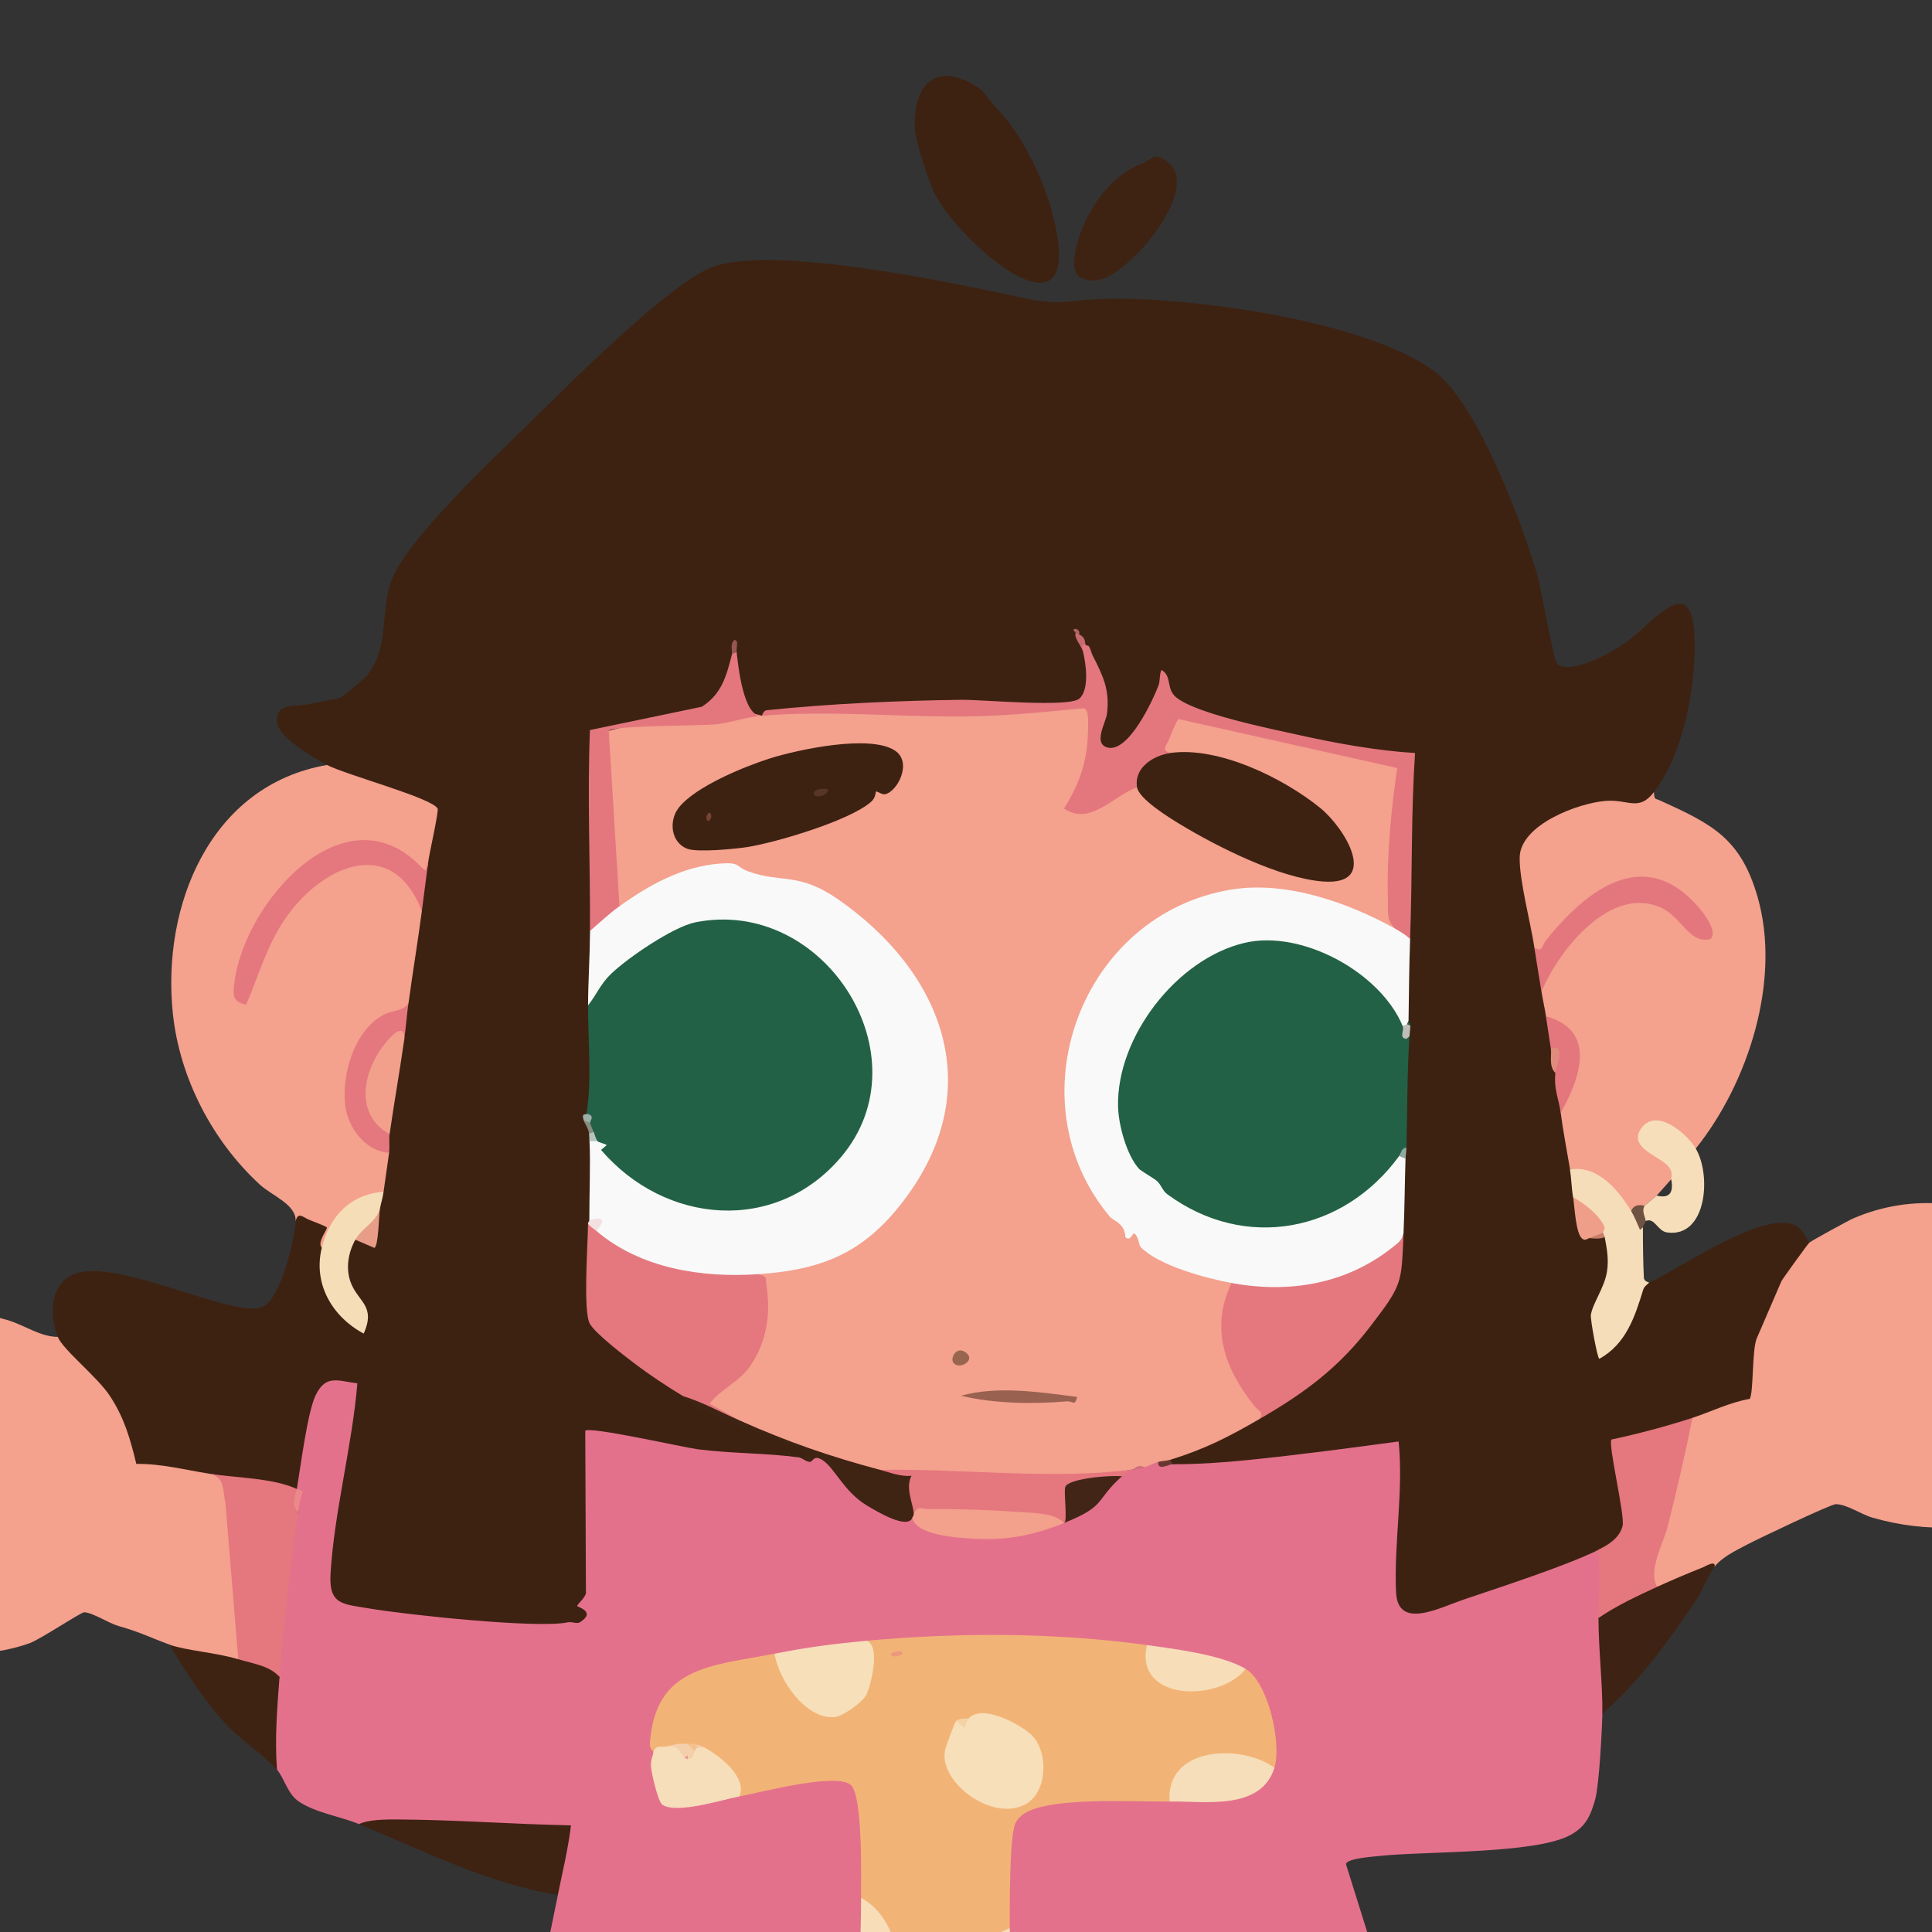 <svg xmlns="http://www.w3.org/2000/svg" version="1.1" xmlns:xlink="http://www.w3.org/1999/xlink" width="408.28" height="408.28"><rect width="100%" height="100%" fill="#333333" stroke="none"/><svg id="SvgjsSvg1005" data-name="Capa 2" xmlns="http://www.w3.org/2000/svg" xmlns:xlink="http://www.w3.org/1999/xlink" viewBox="0 0 408.28 408.28">
  <defs>
    <style>
      .cls-1 {
        fill: #99614f;
      }

      .cls-2 {
        fill: #b7c4be;
      }

      .cls-3 {
        fill: #226145;
      }

      .cls-4 {
        fill: #898d81;
      }

      .cls-5 {
        fill: #f7deb9;
      }

      .cls-6 {
        fill: #6f5241;
      }

      .cls-7 {
        fill: #f6deba;
      }

      .cls-8 {
        fill: #ce6f77;
      }

      .cls-9 {
        fill: #e3777d;
      }

      .cls-10 {
        fill: #f4a18d;
      }

      .cls-11 {
        fill: #e4777e;
      }

      .cls-12 {
        fill: #3d2212;
      }

      .cls-13 {
        fill: #9eafa8;
      }

      .cls-14 {
        fill: none;
      }

      .cls-15 {
        fill: #422516;
      }

      .cls-16 {
        fill: #f9f9f9;
      }

      .cls-17 {
        fill: #bfbeb7;
      }

      .cls-18 {
        fill: #3e2213;
      }

      .cls-19 {
        fill: #91aa9e;
      }

      .cls-20 {
        fill: #f5ddb8;
      }

      .cls-21 {
        fill: #583524;
      }

      .cls-22 {
        fill: #f2a08c;
      }

      .cls-23 {
        fill: #c87d69;
      }

      .cls-24 {
        fill: #f7deba;
      }

      .cls-25 {
        fill: #f2c18d;
      }

      .cls-26 {
        fill: #f3e1e2;
      }

      .cls-27 {
        fill: #98654f;
      }

      .cls-28 {
        fill: #774332;
      }

      .cls-29 {
        fill: #f2b476;
      }

      .cls-30 {
        fill: #e99299;
      }

      .cls-31 {
        fill: #f5d2a6;
      }

      .cls-32 {
        fill: #e4787e;
      }

      .cls-33 {
        fill: #eb898a;
      }

      .cls-34 {
        fill: #ab6264;
      }

      .cls-35 {
        fill: #f3a08c;
      }

      .cls-36 {
        fill: #975653;
      }

      .cls-37 {
        fill: #f7dfba;
      }

      .cls-38 {
        fill: #3e2313;
      }

      .cls-39 {
        fill: #e4718c;
      }

      .cls-40 {
        fill: #e08c7c;
      }

      .cls-41 {
        fill: #3e2212;
      }

      .cls-42 {
        fill: #ef9e89;
      }

      .cls-43 {
        fill: #e5777e;
      }

      .cls-44 {
        fill: #e89d88;
      }

      .cls-45 {
        fill: #c76a6d;
      }

      .cls-46 {
        fill: #f4cfac;
      }

      .cls-47 {
        fill: #3f2313;
      }

      .cls-48 {
        fill: #f5ddb9;
      }

      .cls-49 {
        clip-path: url(#clippath);
      }

      .cls-50 {
        fill: #683830;
      }

      .cls-51 {
        fill: #ec987f;
      }
    </style>
    <clipPath id="SvgjsClipPath1004">
      <circle class="cls-14" cx="204.14" cy="204.14" r="204.14"></circle>
    </clipPath>
  </defs>
  <g id="SvgjsG1003" data-name="Capa 1">
    <g class="cls-49">
      <g>
        <path class="cls-12" d="M69.1,161.66c-2.81-1.44-10.1-5.81-10.53-8.86-.64-4.54,4.03-3.32,7.32-4.11,1.24-.3,5.62-1.08,5.91-1.19.6-.23,5.48-4.29,6.04-5.07,4.51-6.33,2.47-13.13,4.88-19.76,3.11-8.57,21.79-26.02,29.06-33.16,7.84-7.7,29.72-29.75,38.76-33.08,12.9-4.76,50.78,3.31,65,6.39,9.14,1.98,9.4.56,17.89.33,18.06-.49,56.02,4.66,70.13,15.65,2.9,2.26,6.04,6.97,7.88,10.2,5.01,8.8,10.47,22.42,13.4,32.42.85,2.9,3.5,18.41,4.29,18.97,3.08,2.19,11.49-2.55,14.26-4.48,6.1-4.25,14.6-16.4,14.74.03.09,9.9-2.51,23.59-8.62,31.46.92,2.9-1.93,3.83-4.54,3.81-9.3-1.85-26.24,3.54-21.78,15.81l2.22,11.36c.06.86-.37,1.47-1.17,1.82,2.66,2.8,2.51,5.83,1.51,9.39,2.27,1.08,2.75,3.39.95,5.18,1.76,2.03,2.12,4.35,1.04,6.8.86,1.01,1.18,2.73.95,5.18,2.57,1.38,1.71,5.8,1.13,8.43,2.62,2.94,3.62,8.38,1.98,11.98,2.31.34,2.62,4.81.66,5.85l1.74,2.33c.09,2.93.65,5.03,1.69,6.3,1.22-.38,2.31-.45,3.26-.18,3.2,1.05,2.09,6.69,1.41,9.52-1.81,2.92-4.31,10.7-1.82,13.57,1.76,2.04,7.59-12.64,8.08-13.9l1.7.41c6.62-3.05,23.3-14.84,30.4-12.31,1.81.64,2.44,2.4,3.44,3.86,1.57,1.78-3.64,8.65-5.91,8.18.49.29,1.2.78,1.08,1.17-.66,2.25-3.34,8.45-4.53,10.5l-1.75.38c.51.21,1.2.52,1.21.98.05,1.92-.9,12.1-1.86,12.83-.47.35-9.82,3.58-11.04,3.86l-1.9-.89c-.29.48-.61.95-.99,1.34s-.74.74-1.16.87c-4.49,1.34-9.01,2.6-13.59,3.53l2.24,13.63c1.3,4.1-2,10.22-6.49,8.56l-.49,1.85c-11.3,4.5-22.72,8.64-34.24,12.42-4.98,1.55-9.04.47-9.42-5.28.1-10.27.35-20.98,1.48-30.93-11.35,2.44-23.12,3.73-34.7,4.7-2.97.25-5.97.5-8.96.52-.59,0-1.18-.21-1.79-.45s-1.22-.59-1.8-.96c-1.28.4-1.49-.11-.38-.96l1.37-1.97c5.27-1.73,10.25-4.17,15.06-6.93l2.37.32,1.19-2.39c10.95-6.25,20.62-15.3,26.56-26.3.55-3.67,1.45-7.21,2.71-10.62-1.96-4.97-1.9-10.88.42-15.71-.96-.48-.52-1.69.2-2.3-2.15-7.19-2.12-16.58.63-23.57-1.19-.23-.91-2.04.2-2.3-.37-.26-.57-.5-.38-.96-2.05-5.63-1.97-11.8.33-17.34l-.92-1.61c-.45-12.15-.63-24.85,1.02-36.96-2.92.61-5.95.48-9.11-.37-6.64-.98-37.37-6.92-41.76-11.36-.59-.6-.96-1.33-1.3-2.08-2.09,5.16-9.01,19-14.72,10.79,1.59-6.51,1.95-11.12-.94-17.42l.62-.93-.76-1.92c-.47.49-.69.39-.67-.29-.9.04-1.37-1.37-1.43-2.21-.3-.67-.53-.76-.67-.29,1.14,1.12,1.39,2.31,1.52,3.84,2.85,1.6,2.87,9.73-.08,11.3-.92.49-11.26.7-13.16.73-18.17-.7-36.38-.17-54.63,1.6-5.94,1.03-6.94-9.3-5.33-13.43-.32-1.1-.64-.97-.96.38,1.82,7.15-4.15,13.54-11.5,13.71l-13.89,1.83c-1.53,1.78-2.72,2.17-3.59,1.16.45,13.15.43,26.27-.07,39.38l-.98,2.5c2.46,4.73,1.43,10.77-.42,15.71l1.47,1.73c.38,6.56.34,13.1-.11,19.64l-1.69,1.53c.49.75.3,1.2-.58,1.34.89.69,1.86,1.84,1.14,2.88,1.04.29,1.01,1,.09,1.63.63.32,1.24.76,1.46,1.47.47,1.44.23,11.56-.04,13.62l-1.46,1.59c.48.47.39.7-.29.67l1.39,2.67c-.55,6-.46,11.96.3,17.87,5.19,5.28,11.06,9.86,17.6,13.74l.75,2.17c9,4.46,18.23,8.51,27.72,12.14-.33,1.16-1.37,1.45-3.13.85l-2.83,1.14c-13.76-.79-27.27-2.59-40.51-5.39-.47,10.79-.57,21.71-.3,32.76l-1.06,2.38c2.31,2.68.94,4.2-1.88,5.48-.98.45-10.49.23-12.24.17-6.56-.22-33.55-1.88-38.42-4.55-3.6-1.97-3.5-5.31-3.16-8.98,1.66-12.41,3.47-24.81,5.44-37.18-4.42-1.81-6.93.72-7.55,7.62l-2.02,12.29-1.63.91c-1.73.82-3.91.72-6.53-.32-4.36-.12-8.35-1.09-11.96-2.89l-1.96,1.15-14.23-2.23c-2.54-11.4-8.62-18.23-16.51-26.07l.67-1.77c-2.06-5.1-1.62-12.41,4.84-13.67,9.98-1.95,32.83,9.87,38.44,7.33,3.71-1.67,6.71-13.98,6.98-18.07-2.42-4.95,7.04-.54,7.14-.05-.75,1.87-1.29,3.74-1.6,5.62l1.19,1.43c-.73,4.27.71,8.7,3.69,11.82,5.82,6.12,2.97-1.58.21-4.64-1.37-2.94-1.88-10.1,2.01-10.32.74-.95,1.81-1.08,3.21-.38.48-2.06,1.14-4.1,1.98-6.12-2.11-.88-1.21-3.17.78-3.64-1.03-2.92-.64-5.72,1.17-8.24-1.92-1.11-2.06-3.12.11-3.93-1.29-6.61,0-14.14,3.11-20.11-1.43-3.05-1.74-4.89.88-7.57-1.3-6.51-.18-13.53,2.82-19.44-.96-3.68-.51-7.23,1.37-10.54l-1.29-1.11,1.99-9.54c-7.11-2.83-14.33-5.46-21.64-7.89l-.47-1.82Z"></path>
        <path class="cls-39" d="M337.64,327.56c2.91,2.94,2.43,11.01.16,14.37l1.48,1.77c.74,5.35,1.42,13.78-.66,18.45-.07,3.58-.69,15.15-1.51,18.09-.98,3.51-2.03,5.79-5.24,7.54-7.42,4.06-30.86,3.39-40.43,4.44-1.38.15-6.8.5-7.01,1.71l33.11,105.69c.42,1.49-.15,2.56-1.69,2.95-3.5-.38-7.01-.46-10.51-.62l-3.31.83c-66.64-2.29-135.43,4.85-199.68,14.81-2.55.68-4.23.25-5.04-1.28-.7-.09-3.12-1.04-3.2-1.89,7.73-38.03,16.1-75.96,23.79-113.99-1.53-4.02.2-10.07,2.05-13.84-14.55.36-29.98-.17-44.07-1.11-4.02-1.65-8.95-2.32-12.63-4.7-2.48-1.6-3.11-4.92-4.68-6.75-2.63-5.46-2.4-14.44.53-19.64-.55-1.93-1.08-3.93-.97-5.95.53-9.52,1.48-20.16,4.88-28.91.01-2.15-.08-3.77-.28-4.89.81-4.7,2.24-16.33,4.03-19.91,2.17-4.34,4.72-2.89,8.76-2.39-1.09,13.15-4.91,27.23-5.67,40.29-.38,6.58,2.65,6.33,8.2,7.28,7.69,1.32,35.78,4.31,41.96,2.92.76-.17,1.94.37,2.5.02,3.59-2.23-.42-3.22-.52-3.45-.14-.32,2.12-2.02,1.83-3.16l-.14-33.86c.54-1.08,20.94,3.52,23.73,3.88,7.08.92,14.38.78,21.51,1.73l2.28.21c.6-1.97,3.81-.16,5.52,1.03,3.88,5.96,9.19,9.83,16.13,11.46,8.83,4.11,19.69,3.95,29.26.75l2.84.38c.98-1.85,2.71-3.29,5.18-4.3,1.93-2.89,4.27-4.74,7.01-5.54-.05-.73.68-1.21,2.21-1.43l2.59-.47c-.28-2.19,1.31-2.7,2.88-1.14.91.26,1.9.42,2.97.49,5.34.01,10.59-.35,16.02-.9,10.58-1.07,21.2-2.49,31.75-3.91,1.07,10.38-1.02,21.56-.54,31.85.37,8.01,9.02,3.34,14.37,1.53,7.75-2.63,21.51-7.08,28.33-10.44Z"></path>
        <path class="cls-10" d="M44.22,311.44c4.18.54,4.52,2.09,4.85,5.92l2.67,32.3-1.38.98-1.51,1.09c-3.83-.28-10.43-1.47-13.04-4.19-3.94-1.43-5.99-2.56-10.71-3.91-2.28-.65-5.32-2.77-7.27-2.92-.7-.05-9.25,5.7-11.56,6.53-27.36,9.85-59.88-16.72-50.05-45.53,6.17-18.1,27.3-28.2,45.42-22.73,3.6,1.09,6.86,3.51,10.57,3.54,1.12,2.77,8.36,8.4,11.06,12.54,3.03,4.65,4.24,8.97,5.54,14.3,5.26-.08,10.29,1.27,15.43,2.07Z"></path>
        <path class="cls-10" d="M362.35,331.07c-3.93,2.93-7.99,4.36-12.18,4.28-2.03-.51-2.64-2.17-1.83-4.98,2.86-9.06,5.45-18.41,7.76-28.07l1.54-2.67c4-1.31,7.93-3.3,12.13-4.01.82-1.32.46-10.42,1.47-12.77l5.2-12.06c.2-.46,5.48-7.76,5.91-8.18.39-.38,8.35-4.73,9.33-5.15,24.85-10.69,54.42,6.35,52.65,34.65-1.66,26.61-25.77,35.18-48.61,28.61-2.52-.72-5.37-2.83-7.79-2.85-1.03,0-16.66,7.44-18.8,8.58-2.29,1.22-5.19,2.59-6.78,4.61Z"></path>
        <path class="cls-10" d="M69.1,161.66c4.27,2.18,22.03,6.9,23.38,9.2.29.49-1.75,9.51-1.97,11.16-.09,1.68-.61,2.63-1.57,2.85-16.4-17.42-38.42,8.81-37.74,25.64,3.85-10.97,9.12-23.6,20.73-28.06,8.11-3.12,17.02.73,17.22,10.1-.87,6.49-1.94,12.96-2.82,19.44l-1.21,2.67c-11.45,1.94-15.79,23.75-3.51,27.4l.62,1.54c-.39,2.73-.78,5.5-1.17,8.24l-1.07,1.59c-5.19.74-8.82,4.54-10.26,9.46l-1.73.8c-1.09-1.14,1.24-3.86,1.07-4.31-.07-.19-3.06-1.33-3.72-1.6-1.3-.52-2.4-1.84-2.89.34.23-3.58-4.94-5.38-7.58-7.81-10.01-9.22-16.89-22.48-18.34-36.02-2.45-22.89,7.89-48.38,32.57-52.63Z"></path>
        <path class="cls-10" d="M349.52,167.4c.13,1.73.17,1.25,1.31,1.77,10.91,4.96,17,7.93,20.58,20.33,5.07,17.55-1.92,39.34-13.06,53.23h-1.77c-5.42-7.87-14.72-3.6-3.9,1.92,1.73,1.39,3.25,4.03.48,4.58-1.02,1.15-2.05,2.29-3.07,3.44-.83.7-1.66,1.4-2.5,2.1-.31,1.66-1.51,1.61-2.88,1.14l-1.66.08c-2.31-3.58-5.57-7.62-10.25-7.48l-1-1.34c-.68-4.06-1.44-7.87-1.98-11.98l.37-3.71c2.35-5.15,4.37-12.34-2.43-14.83l-1.05-1.87c-.26-1.7-.67-3.44-.95-5.18,1.06-11.31,16.86-26.01,28.16-17.66,9.88,10.7,6.94,2.08.17-2.76-10.39-7.41-21.67,3.94-27.33,12.19-1.85,1.06-1.98.92-2.51-1.17-.79-5.23-3.22-14.27-3.1-19.07.17-6.89,12.47-11.48,18.28-11.89,4.78-.33,6.87,2.3,10.09-1.85Z"></path>
        <path class="cls-12" d="M210.53,22.78c5.28,5.35,9.9,14.62,11.97,22.69,7.34,28.64-18.5,7.19-24.74-4.08-1.31-2.37-4.37-11.74-4.45-14.31-.29-9.03,4.14-14.1,12.82-8.97,2.11,1.25,2.8,3.05,4.39,4.67Z"></path>
        <path class="cls-41" d="M117.88,400.43c-15-2.44-28.11-9.24-42.02-14.95,2.12-1.01,5.85-.99,8.22-.98,12.17.06,24.4,1.01,36.58,1.24-.58,4.93-1.79,9.82-2.77,14.69Z"></path>
        <path class="cls-38" d="M241.24,34.6c2.31-.84,2.7-2.89,5.89-.03,6.59,5.91-9.24,24.6-15.79,24.71-3.65.06-4.74-1.59-4.27-5.07,1.04-7.72,6.89-16.96,14.17-19.61Z"></path>
        <path class="cls-18" d="M362.35,331.07c-1.41,1.79-2.7,5.3-4.05,7.28-5.95,8.73-11.68,16.79-19.69,23.8.12-5.82-.82-13.75-.81-20.22,1.41-3.77,8.65-7.62,12.37-6.58,3.12-1.43,6.53-2.87,9.73-4.14.44-.18,2.73-1.6,2.44-.14Z"></path>
        <path class="cls-48" d="M344.71,255.91c1.33-.03,2.15,1.13,2.48,3.45-.01,3.15.04,7.6.2,10.64.05.88,1.1.97,1.11,1.05,0,.09-1.02.73-1.23,1.42-1.77,5.8-3.64,11.56-9.3,14.69-.43-.2-1.92-8.4-1.78-9.3.38-2.45,2.84-5.68,3.4-9.1.41-2.51,0-4.85-.47-7.3-.7-.09-.83-.41-.38-.96-2.45-2.16-4.56-4.65-6.31-7.49-.33-1.95-.37-4.15-.66-5.85,5.78-1.05,10.3,4.36,12.91,8.75Z"></path>
        <path class="cls-38" d="M59.07,354.4c-.5,6.6-1.03,13.01-.53,19.64-2.64-3.07-7.55-6.23-10.54-9.41-4.64-4.93-8.75-11.28-12.2-17.08,3.52,1.28,9.93,1.67,14.56,3.1,1.9-2.21,8.96.32,8.71,3.76Z"></path>
        <path class="cls-7" d="M358.35,242.72c3.34,5.56,2.35,18.88-6.03,17.73-2.07-.28-2.62-3.23-4.54-2.43-1.82.06-2.56-3.19-.18-3.26.14-.1,2.09-1.76,2.5-2.1,2.62.63,3.64-.51,3.07-3.44-.15-.37.72-1.57-1.05-3.17-2.23-2.01-8.08-3.79-5.23-7.68,3.18-4.32,9.54,1.13,11.47,4.34Z"></path>
        <path class="cls-6" d="M347.59,254.77c-.8,1.16.19,2.54.18,3.26,0,.38-.58.96-.58,1.34l-.62.52c-.59-1.32-1.13-2.73-1.87-3.97.73-1.85,2.74-1.05,2.88-1.14Z"></path>
        <path class="cls-10" d="M247.4,159.11c-5,1.2-.67-8.48,2.57-8.45,14.71,3.81,29.84,7.05,44.75,10.03l1.6,1.12c-1.27,11.64-1.74,23.14-1.4,34.5l-2.29.42c-22.63-13.22-50.28-9.54-62.13,15.68-7.62,16.21-4.72,38.5,10.95,48.1.49,2.65,2.36,3.6,4.68,4.74,4.24,2.08,8.87,3.3,13.46,4.28l.66,1.61.72,1.96c-3.98,9.34.83,18.08,6.83,25.19l-1.68,1.61c-6.43,3.73-11.62,6.38-18.8,8.58-.53.96-1.76,1.21-2.59.47-1.27.34-2.16.94-2.88,1.14l-2.59.47c-14.28,2.58-30.82,3.24-45.37,1.55-2.41-.88-5.04-1.37-7.89-1.48l-3.07.67c-9.25-2.94-17.75-6.88-26.61-11.09l-6.88-3.48c-.65-.99-.25-1.98,1.2-2.97,8.93-5.38,11.77-14.46,9.49-24.49l1.76-1.6c51.76-6.09,45.93-75.87-2.25-81.51-8.72-5.34-18.71.48-26.51,5.55l-2.23-.21c-.58-.03-1.46-.18-1.5-.58-.45-4.45-3.2-34.54-2.2-36.04,7.64-2.38,15.68-3.48,24.13-3.29,3.46-1.16,6.68-1.28,9.65-.35,9.31-1.39,18.77-1.91,28.36-1.56,13.35.78,26.59.3,39.7-1.44,5-.47,1.03,19.21-2.09,21.92-.36,2.54,10.71-3.78,11.41-4.55l1.91.77c1.06-.33,1.99.18,2.79,1.53,5.49,5.65,35.81,21.18,41.06,16.07,6.32-6.15-22.18-24.35-28.7-23.04-3.26.03-5.94-.57-8.04-1.82Z"></path>
        <path class="cls-3" d="M124.26,212.47c1.04-7.47,9.73-13.12,16.07-16.34,30.46-15.46,61.65,27.87,35.96,52.06-9.93,9.35-23.55,11.63-36.07,6.32-5.16-2.19-14.48-7.45-14.01-13.38-1.16-.07-1.48-1.08-.76-1.92-.8.09-1.25-1.26-.76-1.92-.48-.41-.73-1.05-.76-1.92,1.19-6.95.31-15.74.34-22.9Z"></path>
        <path class="cls-3" d="M296.42,216.8c.45.58.93,1.32,1.43,2.21-.5,7.86-.43,15.7-.63,23.57-.4,1.1-.92,1.68-1.54,1.72.4,4-5.17,8.01-8.43,10.27-13.31,9.21-33.11,8.57-43.82-4-11.98-7.24-9.74-24.19-3.33-34.92,11.27-18.86,31.21-24.52,48.94-10.37,3.23,2.58,8.59,7.35,7.37,11.52Z"></path>
        <path class="cls-16" d="M160.15,269.27c-.45.64-.99,1.33-1.77,1.56-3.45,1-14.19-.74-18-1.79-4.85-1.34-13.14-4-14.41-8.95-.1-.96-.66-1.65-1.43-2.21-.02-5.19.27-11.83.04-16.67-.1-1.41,1.02-1.21,1.63-.09.36.36,1.47.49,2.01.87l-1.2,1.01c13.49,15.78,36.95,17.84,50.76,1.46,17.9-21.22-3.61-54.97-30.79-49.56-4.73.94-14.34,7.52-17.87,10.91-2.23,2.14-3.06,4.41-4.85,6.65.03-5.23.38-10.5.42-15.71.67-2.88,3.12-6.15,6.24-5.25,6.25-4.52,13.33-8.39,21.12-9,4.62-.36,3.24.64,6.22,1.7,6.9,2.45,10.49.04,18.87,5.87,21.81,15.17,31.56,39.44,14.5,62.75-8.53,11.66-17.38,15.51-31.49,16.45Z"></path>
        <path class="cls-16" d="M294.93,196.3c2.25-1.43,2.57-.07,3.06,2.11-.2,5.76-.25,11.57-.33,17.34l-.29.67c.47,1.32-.05,1.51-.96.38-4.73-11.34-21.31-20.37-33.35-17.56-14.39,3.36-27.08,19.89-26.79,34.52.08,3.96,1.81,10.33,4.44,13.25.34.38,3.17,2.04,3.69,2.48.98.82,1.22,2.11,2.29,2.89,16.44,12.08,37.24,8.02,48.99-8.09.74-1.33,1.22-.88,1.34.58-.17,5.24-.18,10.47-.42,15.71-1.17,7.73-14.13,11.53-21.16,12.48-4.55.62-12.03,1.36-15.18-1.93-5.43-1.01-15.28-3.63-19.16-7.54-.51-.51-.45-2.28-1.38-2.92-.36-.25-.78,1.81-1.9.77-.11-2.97-2.47-3.36-3.3-4.34-20.58-24.61-6.14-63.96,25.73-69.12,11.61-1.88,24.64,2.76,34.66,8.3Z"></path>
        <path class="cls-43" d="M160.15,269.27c2.19.52,1.57.78,1.81,2.32.93,6.01.13,11.78-3.32,16.93-2.35,3.51-6.23,4.92-8.7,8.12l6.41,3.56c-4.22-1.04-8.24-2.77-12.06-5.2-3.22-1.94-6.93-4.39-10.12-6.81-2.26-1.7-8.3-6.32-9.51-8.43-1.5-2.6-.4-17.1-.4-21.21,1.44-.7,2.37-.05,1.72,1.54,9.35,7.98,22.31,9.98,34.18,9.18Z"></path>
        <path class="cls-11" d="M230.88,138.47c2.21,4.36,3.69,7.3,3.05,12.39-.23,1.83-2.89,6.1-.06,7.06,4.51,1.51,9.79-10.01,10.94-13.04.4-1.06.17-2.25.62-3.3,2.29,1.22.94,3.9,3.05,5.72,4.05,3.49,20.04,6.71,26.01,8.03,8.04,1.78,16.38,3.3,24.54,3.8-.41,6.28-.57,12.59-.65,18.89-.08,6.39-.15,13.56-.39,20.4-.95-.83-1.96-1.51-3.06-2.11-2.08-1.79-1.55-3.79-1.63-6.29-.29-8.89.68-18.92,1.96-27.71l-46.27-10.37c-.76,1.35-1.38,2.83-1.93,4.29-.49,1.31-1.86,2.38.34,2.89.04.64-.09,1.32-.63,1.6-3.75,1.95-4.19,2.2-6.48,5.67-5.01,1.76-9.9,8.25-15.44,4.47,3.59-5.73,5.06-10.53,5.09-17.29,0-.74.22-3.82-1.01-3.9-7.87.77-15.85,1.59-23.75,1.72-14.41.25-29.87-1.35-44.19-.13.08-.01.27-1.09,1.03-1.17,13.31-1.38,27.76-2.03,41.21-2.2,4.35-.06,22.71,1.69,24.88-.27,2.16-1.95,1.38-7.35.74-10-.72-1.57-.93-2.82.58-1.34.12.17.56.12.67.29l.76,1.92Z"></path>
        <path class="cls-43" d="M266.14,299.89c1.05-1.47-.22-1.74-.95-2.65-6.23-7.74-9.6-16.45-4.92-26.11,12.16,2.26,24.2.23,33.95-7.49,1.15-.91,2.05-1.46,2.39-3.06-.48,10.57-.09,10.67-6.93,19.6-6.83,8.93-13.99,14.18-23.54,19.71Z"></path>
        <path class="cls-43" d="M62.7,314.65c.13,1.44.22,3.06.28,4.89-1.57,11.56-3.04,23.23-3.91,34.86-2.04-2.4-5.68-2.83-8.71-3.76l-2.72-33.06c-.65-2.59.03-5.44-3.41-6.14,5.62.88,13.34.86,18.48,3.21Z"></path>
        <path class="cls-43" d="M350.18,335.35c-4.02,1.84-8.76,4.06-12.37,6.58,0-4.78.47-9.6-.16-14.37,2.19-1.08,4.59-2.48,5.24-5.09.56-2.26-3.24-17.73-2.31-18.27,5.53-1.18,11.57-2.78,17.07-4.57-1.52,7.64-3.3,15.33-5.22,22.89-.98,3.87-4.22,9.29-2.24,12.83Z"></path>
        <path class="cls-11" d="M161,151.24c-3.52.3-6.86,1.61-10.09,1.86-2.96.24-21.51.25-22.27,1.31l2.27,37.09c-2.12,1.53-4.25,3.52-6.24,5.25.1-14.13-.58-28.32,0-42.47l23.65-4.93c4.27-2.76,5.19-6.55,6.39-11.17.11-1.13.21-1.3.96-.38.29,2.66,1.43,13.97,5.33,13.43Z"></path>
        <path class="cls-43" d="M89.15,192.56c-6.3-16.47-21.37-9.53-29,1.75-3.76,5.56-5.51,11.88-8.13,18-3.02-.61-2.8-2.16-2.46-4.85,2.16-16.82,23.22-40.81,39.23-24.47,1.89,1.93.9.24,1.72-.96-.46,3.5-.9,7.03-1.37,10.54Z"></path>
        <path class="cls-11" d="M325.75,209.59c-.49-3.12-1.04-6.27-1.51-9.39,1.78,1.24,1.63-.44,2.44-1.46,8.58-10.7,20.78-20.25,32.25-7.05,1.19,1.38,4.02,5.06,2.63,6.7-4.47,1.28-6.1-4.42-10.31-6.46-10.72-5.19-21.85,8.83-25.51,17.65Z"></path>
        <path class="cls-20" d="M80.28,255.48c-.61,2.9-1.71,6.66-5.19,6.5-1.53,2.77-2.09,6.15-.93,9.14,1.58,4.06,5.29,4.83,2.71,10.7-6.68-3.55-10.74-10.55-8.87-18.12,1.65-6.68,5.99-11.3,13.06-11.85-.2,1.42-.6,2.54-.78,3.64Z"></path>
        <path class="cls-32" d="M85.44,219.57c-5.94,2.12-9.64,13.76-3.56,18.09l.44,2.02c-.15,1.03.08,2.66-.11,3.93-5.2-.36-8.86-5.59-9.31-10.45-.6-6.5,2.07-15.33,8.02-18.64,1.99-1.1,4.34-.77,5.39-2.52-.34,2.47-.52,5.03-.88,7.57Z"></path>
        <path class="cls-47" d="M193.09,320.03c.56.41.44.63-.29.67-.94,2.67-7.58-1.34-9.62-2.56-4.92-2.96-6.83-8.04-9.45-9.64-1.88-1.15-1.88.51-2.66.43-.84-.09-1.62-.85-2.19-.93l2.58-.47c-7.78-4.27-18.41-6.75-25.88-11.12-.95-.56-1.22-1.35-1.3-1.4,4.16,1.28,8.06,3.44,12.06,5.2,10.39,4.58,18.77,7.5,29.68,10.42l7.31.64c.39.26,1.06,8.32-.24,8.77Z"></path>
        <path class="cls-22" d="M85.44,219.57c-.95,6.71-2.15,13.42-3.11,20.11-8.27-4.61-5.17-15.09.39-20.68,1.31-1.32,2.81-1.94,2.72.57Z"></path>
        <path class="cls-9" d="M329.81,235.18c-.43-3.22-1.44-4.72-1.13-8.43.21-2.53-.1-4.26-.95-5.18-.34-2.25-.69-4.55-1.04-6.8,10.89,2.93,7.19,13.25,3.11,20.41Z"></path>
        <path class="cls-42" d="M332.45,253.01c2.38,1.34,5.55,3.71,6.61,6.27.19.45-.35,1.07-.31,1.22-.32.79-1.28,1.17-2.88,1.14-.15-.02-.7.54-1.3.26-1.6-.74-1.8-6.93-2.13-8.89Z"></path>
        <path class="cls-44" d="M80.28,255.48c-.2,1.27-.3,7.94-1.17,8.23l-4.02-1.73c1.36-2.45,4.33-3.65,5.19-6.5Z"></path>
        <path class="cls-40" d="M328.68,226.75c-1.45-1.51-.72-3.65-.95-5.18,3.38-1.06,1.06,3.81.95,5.18Z"></path>
        <path class="cls-26" d="M125.97,260.09c-.59-.5-1.29-.87-1.72-1.54,0-.22.29-.45.29-.67,2.88-1.01,3.64.05,1.43,2.21Z"></path>
        <path class="cls-45" d="M229.45,136.26l-.79.05.22,1.29c-.15-.63-2.16-3.21-1.52-3.84.3-.45.52-.31.67.29,1.61.83,1.08,1.72,1.43,2.21Z"></path>
        <path class="cls-17" d="M297.85,219.01l-.63.52c-1.7-.14-.39-1.74-.8-2.72l.96-.38.67.29c0,.63-.15,1.55-.2,2.3Z"></path>
        <path class="cls-4" d="M124.68,237.29c.07.26.58,1.49.76,1.92.49,1.3-.03,1.47-.96.38-.1-1.12-.85-1.97-1.14-2.88.46-1.04,1.47-.54,1.34.58Z"></path>
        <path class="cls-13" d="M123.92,235.37c2.05.33.67,1.57.76,1.92l-1.34-.58c-.54-1.7.52-1,.58-1.34Z"></path>
        <path class="cls-50" d="M247.72,309.43c-.66,0-3.15,1.5-2.97-.49.84-.22,1.77-.22,2.59-.47l.38.96Z"></path>
        <path class="cls-23" d="M339.14,261.46c-1.11.38-2.11.31-3.26.18l2.88-1.14c.09.32.32.63.38.96Z"></path>
        <path class="cls-19" d="M297.02,244.88l-1.34-.58c.44-.6.42-1.76,1.54-1.72-.02.82-.17,1.58-.2,2.3Z"></path>
        <path class="cls-36" d="M155.67,137.81l-.96.38c.12-.48-.56-2.03.49-2.96,1.01.17.35,1.47.47,2.58Z"></path>
        <path class="cls-2" d="M126.21,241.12l-1.63.09c-.02-.52-.05-1.12-.09-1.63l.96-.38c.2.48.57,1.72.76,1.92Z"></path>
        <path class="cls-34" d="M228.01,134.06c-.22-.11-.45-.18-.67-.29l-.52-.62c.37-.66,1.61.06,1.19.91Z"></path>
        <path class="cls-3" d="M298.05,216.71l-.67-.29.29-.67c.07.31.38.7.38.96Z"></path>
        <path class="cls-45" d="M230.88,138.47l-.76-1.92c.58.9.53,1.45.76,1.92Z"></path>
        <path class="cls-29" d="M269.32,373.58l-1.42.79c-6.1-3.76-18.84-3.96-19.3,5.35l-1.43.99c-6.94.13-26.52-1.23-31.33,2.99-.53.46-.97.97-1.27,1.61-1.28,2.74-1.19,18.07-1.19,22.14-.58,1.99-2.23,3.24-4.95,3.76-3.23,6.82-3.93,16.21,4.88,18.69l.78,1.69c.18,3.1,1.3,20.78,2.97,21.88,5.89-.96,11.83-1.34,17.77-1.81l1.39,1.21c.23,14.2,21.97,12.16,19.27-1.55l.52-.85c9.53-.34,20.63-3.36,24.15,8.45.95,3.18,1.47,9.55,1.57,12.98l-1.52.86c-8.13-3.68-19.52-.22-21.44,9.19l-1.59.82c-16.01.17-32-.04-48,.75l-.37-1.62c5.1-6.38-1.01-13.54-7-16.56.64-4.57-2.95-5.96-6.88-3.99-6.52,3.26-11.15,12.94-7.21,19.63,1.92,1.21,4.45,3.44.95,4.03-12.34,1.43-24.68,3.13-36.99,4.7-.65.05-1.44-.05-1.65-.6-1.54-4.05-3.34-7.55-8.66-6.9-4.32.53-7.08,5.46-7.59,9.45l-1.56.78c-3.88.34-10.14,1.82-11.99-3.01-.15-.39-.66-7.49-.62-8.36.77-16.95,10.16-18.6,24.18-20.99l2.04.56c5.61,10.92,18.9,11.35,21.38-1.44l1.3-1.17c3.86-.52,8.54-1.57,10.37-5.46,2.31-4.92,1.77-17.37,2.06-23.35l.56-1.57c9.81-4.14,8.22-18.43,1.23-24.53l-.77-2.06c0-4.16.4-21.68-2.18-23.87-3.14-2.66-18.95,1.58-23.54,2.44-1.12-2.57-2.66-4.79-4.61-6.68-1.99-.98-2.93-2.2-2.83-3.68l-1.34-.58c-.38.65-1.14.59-2.3-.2-.2.91-1.61,1.1-4.22.56-.02,1.52-.98,1.9-2.88,1.14,0-.09-.78-.68-.72-1.63,1.05-16.53,13.11-16.5,26.35-19.1l1.55.42c4.66,16.24,19.62,14.82,17.9-3.15,19.53-1.77,39.74-1.76,59.21.91l1.27,1.18c-.73,9.38,13,8.37,17.83,3.66l1.78.19c4.82,2.86,7.65,15.91,6.08,20.9Z"></path>
        <path class="cls-43" d="M239.29,310.56c-.64.34-1.7.97-2.21,1.43-3.3,1.25-6.8,2.17-10.49,2.76.59,3.36.02,5.72-1.7,7.08-10.51-.98-21.11-1.58-31.8-1.8.02-1.98-1.89-5.52-.47-8.15-2.36.19-4.4-.66-6.6-1.25,17.16-.32,36.3,2.13,53.27-.07Z"></path>
        <path class="cls-37" d="M163.7,349.47c6.99-1.38,12.33-2.08,19.46-2.73,3.02,1.16.85,9.56-.12,11.48-.75,1.49-4.91,4.45-6.53,4.63-6.14.69-12.03-7.88-12.81-13.38Z"></path>
        <path class="cls-24" d="M156.25,379.64c-3.86.72-13.14,3.73-16.24,1.77-.97-.61-2.26-6.45-2.43-7.97s.51-2.56.49-3.24c.81-1.65,1.34-.83,2.88-1.14,2.05-.52,5.19,0,3.73,2.4.36-.27.58-.17.67.29-.45-1.47.07-2.04,1.54-1.72-.45-.4-.34-.61.29-.67.39-.35.94-.38,1.63-.09,3.05,1.62,9.2,6.23,7.45,10.36Z"></path>
        <path class="cls-24" d="M269.32,373.58c-2.88,9.14-14.76,7-22.15,7.13-.86-11.73,15.29-12.22,22.15-7.13Z"></path>
        <path class="cls-5" d="M180.95,429.23c.45-9.23,1.01-18.95,1.02-28.17,10.03,5.33,11.31,25.34-1.02,28.17Z"></path>
        <path class="cls-5" d="M214.09,431.6c-10.89-2.27-11.07-13.01-6.65-21.39l5.94-2.76c0,7.58.27,16.57.71,24.15Z"></path>
        <path class="cls-35" d="M224.89,321.83c-6.46,2.6-11.86,3.72-18.94,3.34-3.36-.18-12.46-.65-13.15-4.46.09-.24.29-.5.29-.67.71-2.01,1.82-1.12,3.16-1.14,5.55-.07,13.01.18,18.55.59,3.24.24,7.86.08,10.09,2.34Z"></path>
        <path class="cls-5" d="M263.24,352.68c-5.44,7-23.57,7-20.87-5.03,5.99.82,15.86,2.06,20.87,5.03Z"></path>
        <path class="cls-15" d="M237.08,311.99c-5.88,5.28-3.11,6.18-12.19,9.84.76-.33-.14-6.44.23-7.6.57-1.79,9.74-2.55,11.96-2.24Z"></path>
        <path class="cls-33" d="M62.7,314.65c.43.19.92.25,1.27.59-.51,1.4-.8,2.83-1,4.3-1.57-1.63-.57-3.2-.28-4.89Z"></path>
        <path class="cls-8" d="M241.88,310.09c-1.38.39-1.29.31-2.59.47.9-.47,1.31-1.15,2.59-.47Z"></path>
        <path class="cls-12" d="M247.4,159.11c10.15-1.38,23.8,5.3,31.57,11.61,5.31,4.31,12.65,16.49.59,15.56-9.19-.71-22.3-7.32-30.21-12.11-2.24-1.36-8.65-5.31-9.06-7.78-.69-4.19,3.48-6.77,7.11-7.26Z"></path>
        <path class="cls-12" d="M186.99,167.84c-.65.12-1.48-.62-1.86-.57-.12.01,0,1.25-1.02,2.15-4.47,3.99-20.07,8.62-26.23,9.59-2.57.4-10.53,1.17-12.66.35-3.42-1.31-3.97-5.89-1.77-8.69,3.48-4.43,13.79-8.66,19.2-10.38,5.95-1.89,21.31-5.18,26.52-1.64,3.69,2.5.46,8.72-2.18,9.2Z"></path>
        <path class="cls-1" d="M227.63,295.21c-.44,2.06-1.01.83-2.1.93-6.99.61-15.69.49-22.41-1.19,7.69-2.15,16.62-.75,24.52.26Z"></path>
        <path class="cls-27" d="M201.4,287.86c-.55-.92.74-3.61,2.82-1.95,2.07,1.65-1.74,3.76-2.82,1.95Z"></path>
        <path class="cls-37" d="M204.67,363.17c2.86-3.12,10.63,1.05,13.2,3.36,3.67,3.31,3.66,12.11-1.13,14.74-7.06,3.87-18.47-4.69-17.01-11.47.18-.84,2.07-5.96,2.35-6.16.99.11,1.68-.03,2.59-.47Z"></path>
        <path class="cls-46" d="M145.16,368.5c1.44.22,2.01.73,1.72,1.54-.51.87-.28,1.71-1.54,1.72-.16-.41-.38-.51-.67-.29-1.02-.83-1.03-2.86-3.73-2.4,1.97-.4,1.63-.65,4.22-.56Z"></path>
        <path class="cls-31" d="M204.67,363.17c-.37.4-.49,1.45-.87,2.01l-1.72-1.53c.76-.53,1.71-.5,2.59-.47Z"></path>
        <path class="cls-51" d="M190.81,349.26c.22.4-1.94,1.27-2.58.46-.22-.4,1.94-1.27,2.58-.46Z"></path>
        <path class="cls-25" d="M147.46,368.69c.41.41.3.63-.29.67-.12.21-.17.46-.29.67l-1.72-1.54c.73.02,1.6-.06,2.3.2Z"></path>
        <path class="cls-46" d="M148.8,369.27l-1.63.09.29-.67c.44.16.92.36,1.34.58Z"></path>
        <path class="cls-30" d="M145.35,371.75c-.13,0-.56-.2-.67-.29l.62-.51.05.8Z"></path>
        <path class="cls-21" d="M172.08,167.94c-.59-1.47,2.81-1.32,2.87-1.14.31,1.11-2.5,2.05-2.87,1.14Z"></path>
        <path class="cls-28" d="M149.83,173.44c-.43.35-.97-.88-.08-1.62.43-.35.97.88.08,1.62Z"></path>
      </g>
    </g>
  </g>
</svg><style>@media (prefers-color-scheme: light) { :root { filter: none; } }
@media (prefers-color-scheme: dark) { :root { filter: none; } }
</style></svg>